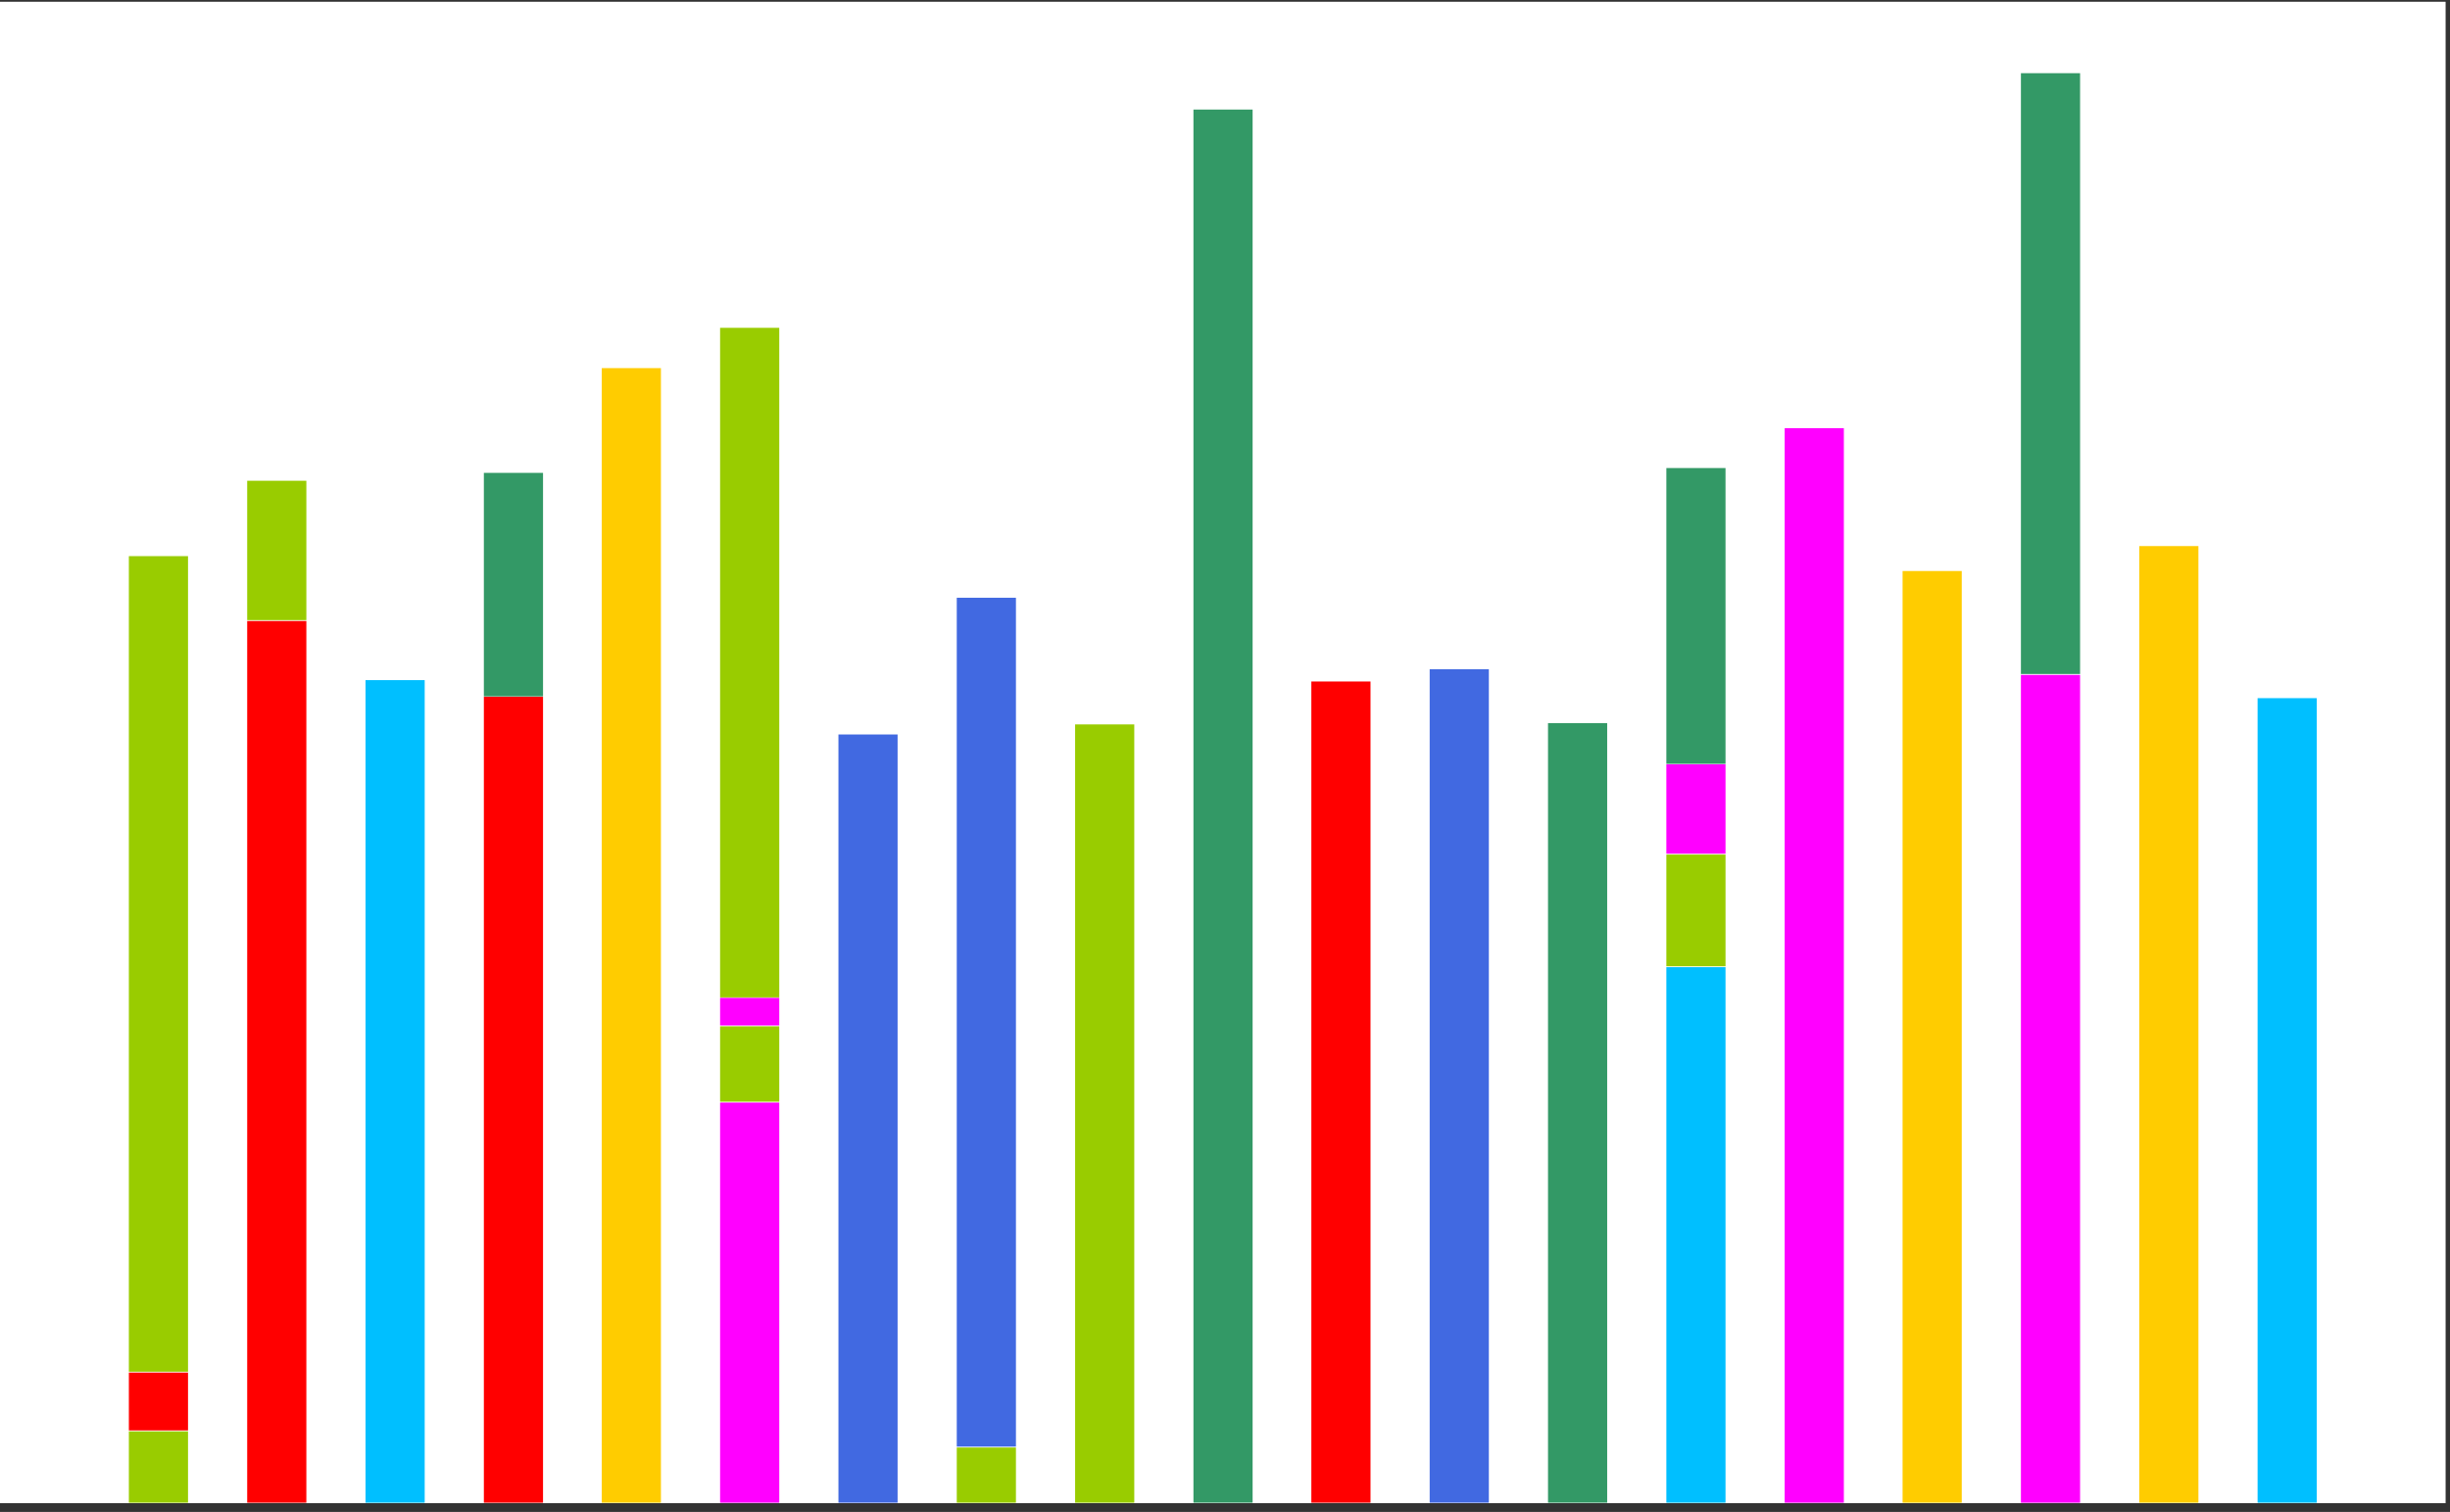 <?xml version="1.0" encoding="utf-8"?>
<!-- Generator: Adobe Illustrator 24.2.0, SVG Export Plug-In . SVG Version: 6.00 Build 0)  -->
<svg version="1.1" id="图层_1" xmlns="http://www.w3.org/2000/svg" xmlns:xlink="http://www.w3.org/1999/xlink" x="0px" y="0px"
	 viewBox="0 0 559 345" style="enable-background:new 0 0 559 345;" xml:space="preserve">
<rect x="0" y="0" width="559" height="345" fill="#333333" stroke="none"/>
<style type="text/css">
	.st0{fill:#FFFFFF;}
	.st1{clip-path:url(#SVGID_2_);fill:none;}
	.st2{clip-path:url(#SVGID_4_);fill:none;}
	.st3{clip-path:url(#SVGID_6_);fill:none;}
	.st4{clip-path:url(#SVGID_8_);fill:none;}
	.st5{clip-path:url(#SVGID_10_);fill:none;}
	.st6{clip-path:url(#SVGID_12_);fill:none;}
	.st7{clip-path:url(#SVGID_14_);fill:none;}
	.st8{clip-path:url(#SVGID_16_);fill:none;}
	.st9{clip-path:url(#SVGID_18_);fill:none;}
	.st10{clip-path:url(#SVGID_20_);fill:none;}
	.st11{clip-path:url(#SVGID_22_);fill:none;}
	.st12{clip-path:url(#SVGID_24_);fill:none;}
	.st13{clip-path:url(#SVGID_26_);fill:none;}
	.st14{clip-path:url(#SVGID_28_);fill:none;}
	.st15{clip-path:url(#SVGID_30_);fill:none;}
	.st16{clip-path:url(#SVGID_32_);fill:none;}
	.st17{clip-path:url(#SVGID_34_);fill:none;}
	.st18{clip-path:url(#SVGID_36_);fill:none;}
	.st19{clip-path:url(#SVGID_38_);fill:none;}
	.st20{clip-path:url(#SVGID_40_);fill:#99CC00;}
	.st21{clip-path:url(#SVGID_42_);fill:#FF0000;}
	.st22{clip-path:url(#SVGID_44_);fill:#99CC00;}
	.st23{clip-path:url(#SVGID_46_);fill:#FF0000;}
	.st24{clip-path:url(#SVGID_48_);fill:#99CC00;}
	.st25{clip-path:url(#SVGID_50_);fill:#00BFFF;}
	.st26{clip-path:url(#SVGID_52_);fill:#FF0000;}
	.st27{clip-path:url(#SVGID_54_);fill:#339966;}
	.st28{clip-path:url(#SVGID_56_);fill:#FFCC00;}
	.st29{clip-path:url(#SVGID_58_);fill:#FF00FF;}
	.st30{clip-path:url(#SVGID_60_);fill:#99CC00;}
	.st31{clip-path:url(#SVGID_62_);fill:#FF00FF;}
	.st32{clip-path:url(#SVGID_64_);fill:#99CC00;}
	.st33{clip-path:url(#SVGID_66_);fill:#4169E1;}
	.st34{clip-path:url(#SVGID_68_);fill:#99CC00;}
	.st35{clip-path:url(#SVGID_70_);fill:#4169E1;}
	.st36{clip-path:url(#SVGID_72_);fill:#99CC00;}
	.st37{clip-path:url(#SVGID_74_);fill:#339966;}
	.st38{clip-path:url(#SVGID_76_);fill:#FF0000;}
	.st39{clip-path:url(#SVGID_78_);fill:#4169E1;}
	.st40{clip-path:url(#SVGID_80_);fill:#339966;}
	.st41{clip-path:url(#SVGID_82_);fill:#00BFFF;}
	.st42{clip-path:url(#SVGID_84_);fill:#99CC00;}
	.st43{clip-path:url(#SVGID_86_);fill:#FF00FF;}
	.st44{clip-path:url(#SVGID_88_);fill:#339966;}
	.st45{clip-path:url(#SVGID_90_);fill:#FF00FF;}
	.st46{clip-path:url(#SVGID_92_);fill:#FFCC00;}
	.st47{clip-path:url(#SVGID_94_);fill:#FF00FF;}
	.st48{clip-path:url(#SVGID_96_);fill:#339966;}
	.st49{clip-path:url(#SVGID_98_);fill:#FFCC00;}
	.st50{clip-path:url(#SVGID_100_);fill:#00BFFF;}
</style>
<g id="axes_1">
	<g id="patch_2">
		<path class="st0" d="M0,343h558V0.4H0V343z"/>
	</g>
	<g id="patch_3">
		<g>
			<g>
				<defs>
					<rect id="SVGID_1_" y="0.4" width="558" height="342.6"/>
				</defs>
				<clipPath id="SVGID_2_">
					<use xlink:href="#SVGID_1_"  style="overflow:visible;"/>
				</clipPath>
				<path class="st1" d="M25.4,343H47v-1.5H25.4V343z"/>
			</g>
		</g>
	</g>
	<g id="patch_4">
		<g>
			<g>
				<defs>
					<rect id="SVGID_3_" y="0.4" width="558" height="342.6"/>
				</defs>
				<clipPath id="SVGID_4_">
					<use xlink:href="#SVGID_3_"  style="overflow:visible;"/>
				</clipPath>
				<path class="st2" d="M52.3,343h21.6v-1.5H52.3V343z"/>
			</g>
		</g>
	</g>
	<g id="patch_5">
		<g>
			<g>
				<defs>
					<rect id="SVGID_5_" y="0.4" width="558" height="342.6"/>
				</defs>
				<clipPath id="SVGID_6_">
					<use xlink:href="#SVGID_5_"  style="overflow:visible;"/>
				</clipPath>
				<path class="st3" d="M79.3,343h21.6v-1.5H79.3V343z"/>
			</g>
		</g>
	</g>
	<g id="patch_6">
		<g>
			<g>
				<defs>
					<rect id="SVGID_7_" y="0.4" width="558" height="342.6"/>
				</defs>
				<clipPath id="SVGID_8_">
					<use xlink:href="#SVGID_7_"  style="overflow:visible;"/>
				</clipPath>
				<path class="st4" d="M106.3,343h21.6v-1.5h-21.6V343z"/>
			</g>
		</g>
	</g>
	<g id="patch_7">
		<g>
			<g>
				<defs>
					<rect id="SVGID_9_" y="0.4" width="558" height="342.6"/>
				</defs>
				<clipPath id="SVGID_10_">
					<use xlink:href="#SVGID_9_"  style="overflow:visible;"/>
				</clipPath>
				<path class="st5" d="M133.3,343h21.6v-1.5h-21.6V343z"/>
			</g>
		</g>
	</g>
	<g id="patch_8">
		<g>
			<g>
				<defs>
					<rect id="SVGID_11_" y="0.4" width="558" height="342.6"/>
				</defs>
				<clipPath id="SVGID_12_">
					<use xlink:href="#SVGID_11_"  style="overflow:visible;"/>
				</clipPath>
				<path class="st6" d="M160.3,343h21.6v-1.5h-21.6V343z"/>
			</g>
		</g>
	</g>
	<g id="patch_9">
		<g>
			<g>
				<defs>
					<rect id="SVGID_13_" y="0.4" width="558" height="342.6"/>
				</defs>
				<clipPath id="SVGID_14_">
					<use xlink:href="#SVGID_13_"  style="overflow:visible;"/>
				</clipPath>
				<path class="st7" d="M187.3,343h21.6v-1.5h-21.6V343z"/>
			</g>
		</g>
	</g>
	<g id="patch_10">
		<g>
			<g>
				<defs>
					<rect id="SVGID_15_" y="0.4" width="558" height="342.6"/>
				</defs>
				<clipPath id="SVGID_16_">
					<use xlink:href="#SVGID_15_"  style="overflow:visible;"/>
				</clipPath>
				<path class="st8" d="M214.2,343h21.6v-1.5h-21.6V343z"/>
			</g>
		</g>
	</g>
	<g id="patch_11">
		<g>
			<g>
				<defs>
					<rect id="SVGID_17_" y="0.4" width="558" height="342.6"/>
				</defs>
				<clipPath id="SVGID_18_">
					<use xlink:href="#SVGID_17_"  style="overflow:visible;"/>
				</clipPath>
				<path class="st9" d="M241.2,343h21.6v-1.5h-21.6V343z"/>
			</g>
		</g>
	</g>
	<g id="patch_12">
		<g>
			<g>
				<defs>
					<rect id="SVGID_19_" y="0.4" width="558" height="342.6"/>
				</defs>
				<clipPath id="SVGID_20_">
					<use xlink:href="#SVGID_19_"  style="overflow:visible;"/>
				</clipPath>
				<path class="st10" d="M268.2,343h21.6v-1.5h-21.6V343z"/>
			</g>
		</g>
	</g>
	<g id="patch_13">
		<g>
			<g>
				<defs>
					<rect id="SVGID_21_" y="0.4" width="558" height="342.6"/>
				</defs>
				<clipPath id="SVGID_22_">
					<use xlink:href="#SVGID_21_"  style="overflow:visible;"/>
				</clipPath>
				<path class="st11" d="M295.2,343h21.6v-1.5h-21.6V343z"/>
			</g>
		</g>
	</g>
	<g id="patch_14">
		<g>
			<g>
				<defs>
					<rect id="SVGID_23_" y="0.4" width="558" height="342.6"/>
				</defs>
				<clipPath id="SVGID_24_">
					<use xlink:href="#SVGID_23_"  style="overflow:visible;"/>
				</clipPath>
				<path class="st12" d="M322.2,343h21.6v-1.5h-21.6V343z"/>
			</g>
		</g>
	</g>
	<g id="patch_15">
		<g>
			<g>
				<defs>
					<rect id="SVGID_25_" y="0.4" width="558" height="342.6"/>
				</defs>
				<clipPath id="SVGID_26_">
					<use xlink:href="#SVGID_25_"  style="overflow:visible;"/>
				</clipPath>
				<path class="st13" d="M349.2,343h21.6v-1.5h-21.6L349.2,343L349.2,343z"/>
			</g>
		</g>
	</g>
	<g id="patch_16">
		<g>
			<g>
				<defs>
					<rect id="SVGID_27_" y="0.4" width="558" height="342.6"/>
				</defs>
				<clipPath id="SVGID_28_">
					<use xlink:href="#SVGID_27_"  style="overflow:visible;"/>
				</clipPath>
				<path class="st14" d="M376.1,343h21.6v-1.5h-21.6V343z"/>
			</g>
		</g>
	</g>
	<g id="patch_17">
		<g>
			<g>
				<defs>
					<rect id="SVGID_29_" y="0.4" width="558" height="342.6"/>
				</defs>
				<clipPath id="SVGID_30_">
					<use xlink:href="#SVGID_29_"  style="overflow:visible;"/>
				</clipPath>
				<path class="st15" d="M403.1,343h21.6v-1.5h-21.6V343z"/>
			</g>
		</g>
	</g>
	<g id="patch_18">
		<g>
			<g>
				<defs>
					<rect id="SVGID_31_" y="0.4" width="558" height="342.6"/>
				</defs>
				<clipPath id="SVGID_32_">
					<use xlink:href="#SVGID_31_"  style="overflow:visible;"/>
				</clipPath>
				<path class="st16" d="M430.1,343h21.6v-1.5h-21.6V343z"/>
			</g>
		</g>
	</g>
	<g id="patch_19">
		<g>
			<g>
				<defs>
					<rect id="SVGID_33_" y="0.4" width="558" height="342.6"/>
				</defs>
				<clipPath id="SVGID_34_">
					<use xlink:href="#SVGID_33_"  style="overflow:visible;"/>
				</clipPath>
				<path class="st17" d="M457.1,343h21.6v-1.5h-21.6V343z"/>
			</g>
		</g>
	</g>
	<g id="patch_20">
		<g>
			<g>
				<defs>
					<rect id="SVGID_35_" y="0.4" width="558" height="342.6"/>
				</defs>
				<clipPath id="SVGID_36_">
					<use xlink:href="#SVGID_35_"  style="overflow:visible;"/>
				</clipPath>
				<path class="st18" d="M484.1,343h21.6v-1.5h-21.6V343z"/>
			</g>
		</g>
	</g>
	<g id="patch_21">
		<g>
			<g>
				<defs>
					<rect id="SVGID_37_" y="0.4" width="558" height="342.6"/>
				</defs>
				<clipPath id="SVGID_38_">
					<use xlink:href="#SVGID_37_"  style="overflow:visible;"/>
				</clipPath>
				<path class="st19" d="M511.1,343h21.6v-1.5h-21.6V343z"/>
			</g>
		</g>
	</g>
	<g id="patch_22">
		<g>
			<g>
				<defs>
					<rect id="SVGID_39_" y="0.4" width="558" height="342.6"/>
				</defs>
				<clipPath id="SVGID_40_">
					<use xlink:href="#SVGID_39_"  style="overflow:visible;"/>
				</clipPath>
				<path class="st20" d="M29.4,342.9h13.5v-16.3H29.4V342.9z"/>
			</g>
		</g>
	</g>
	<g id="patch_23">
		<g>
			<g>
				<defs>
					<rect id="SVGID_41_" y="0.4" width="558" height="342.6"/>
				</defs>
				<clipPath id="SVGID_42_">
					<use xlink:href="#SVGID_41_"  style="overflow:visible;"/>
				</clipPath>
				<path class="st21" d="M29.4,326.4h13.5v-13.2H29.4V326.4z"/>
			</g>
		</g>
	</g>
	<g id="patch_24">
		<g>
			<g>
				<defs>
					<rect id="SVGID_43_" y="0.4" width="558" height="342.6"/>
				</defs>
				<clipPath id="SVGID_44_">
					<use xlink:href="#SVGID_43_"  style="overflow:visible;"/>
				</clipPath>
				<path class="st22" d="M29.4,313h13.5V126.9H29.4V313z"/>
			</g>
		</g>
	</g>
	<g id="patch_25">
		<g>
			<g>
				<defs>
					<rect id="SVGID_45_" y="0.4" width="558" height="342.6"/>
				</defs>
				<clipPath id="SVGID_46_">
					<use xlink:href="#SVGID_45_"  style="overflow:visible;"/>
				</clipPath>
				<path class="st23" d="M56.4,342.9h13.5V141.7H56.4V342.9z"/>
			</g>
		</g>
	</g>
	<g id="patch_26">
		<g>
			<g>
				<defs>
					<rect id="SVGID_47_" y="0.4" width="558" height="342.6"/>
				</defs>
				<clipPath id="SVGID_48_">
					<use xlink:href="#SVGID_47_"  style="overflow:visible;"/>
				</clipPath>
				<path class="st24" d="M56.4,141.5h13.5v-31.8H56.4V141.5z"/>
			</g>
		</g>
	</g>
	<g id="patch_27">
		<g>
			<g>
				<defs>
					<rect id="SVGID_49_" y="0.4" width="558" height="342.6"/>
				</defs>
				<clipPath id="SVGID_50_">
					<use xlink:href="#SVGID_49_"  style="overflow:visible;"/>
				</clipPath>
				<path class="st25" d="M83.4,342.9h13.5V155.2H83.4V342.9z"/>
			</g>
		</g>
	</g>
	<g id="patch_28">
		<g>
			<g>
				<defs>
					<rect id="SVGID_51_" y="0.4" width="558" height="342.6"/>
				</defs>
				<clipPath id="SVGID_52_">
					<use xlink:href="#SVGID_51_"  style="overflow:visible;"/>
				</clipPath>
				<path class="st26" d="M110.4,342.9h13.5V159h-13.5V342.9z"/>
			</g>
		</g>
	</g>
	<g id="patch_29">
		<g>
			<g>
				<defs>
					<rect id="SVGID_53_" y="0.4" width="558" height="342.6"/>
				</defs>
				<clipPath id="SVGID_54_">
					<use xlink:href="#SVGID_53_"  style="overflow:visible;"/>
				</clipPath>
				<path class="st27" d="M110.4,158.9h13.5v-51h-13.5V158.9z"/>
			</g>
		</g>
	</g>
	<g id="patch_30">
		<g>
			<g>
				<defs>
					<rect id="SVGID_55_" y="0.4" width="558" height="342.6"/>
				</defs>
				<clipPath id="SVGID_56_">
					<use xlink:href="#SVGID_55_"  style="overflow:visible;"/>
				</clipPath>
				<path class="st28" d="M137.3,342.9h13.5V84h-13.5V342.9z"/>
			</g>
		</g>
	</g>
	<g id="patch_31">
		<g>
			<g>
				<defs>
					<rect id="SVGID_57_" y="0.4" width="558" height="342.6"/>
				</defs>
				<clipPath id="SVGID_58_">
					<use xlink:href="#SVGID_57_"  style="overflow:visible;"/>
				</clipPath>
				<path class="st29" d="M164.3,342.9h13.5v-91.3h-13.5V342.9z"/>
			</g>
		</g>
	</g>
	<g id="patch_32">
		<g>
			<g>
				<defs>
					<rect id="SVGID_59_" y="0.4" width="558" height="342.6"/>
				</defs>
				<clipPath id="SVGID_60_">
					<use xlink:href="#SVGID_59_"  style="overflow:visible;"/>
				</clipPath>
				<path class="st30" d="M164.3,251.4h13.5v-17.2h-13.5V251.4z"/>
			</g>
		</g>
	</g>
	<g id="patch_33">
		<g>
			<g>
				<defs>
					<rect id="SVGID_61_" y="0.4" width="558" height="342.6"/>
				</defs>
				<clipPath id="SVGID_62_">
					<use xlink:href="#SVGID_61_"  style="overflow:visible;"/>
				</clipPath>
				<path class="st31" d="M164.3,234h13.5v-6.3h-13.5V234z"/>
			</g>
		</g>
	</g>
	<g id="patch_34">
		<g>
			<g>
				<defs>
					<rect id="SVGID_63_" y="0.4" width="558" height="342.6"/>
				</defs>
				<clipPath id="SVGID_64_">
					<use xlink:href="#SVGID_63_"  style="overflow:visible;"/>
				</clipPath>
				<path class="st32" d="M164.3,227.6h13.5V74.8h-13.5V227.6z"/>
			</g>
		</g>
	</g>
	<g id="patch_35">
		<g>
			<g>
				<defs>
					<rect id="SVGID_65_" y="0.4" width="558" height="342.6"/>
				</defs>
				<clipPath id="SVGID_66_">
					<use xlink:href="#SVGID_65_"  style="overflow:visible;"/>
				</clipPath>
				<path class="st33" d="M191.3,342.9h13.5V167.6h-13.5V342.9z"/>
			</g>
		</g>
	</g>
	<g id="patch_36">
		<g>
			<g>
				<defs>
					<rect id="SVGID_67_" y="0.4" width="558" height="342.6"/>
				</defs>
				<clipPath id="SVGID_68_">
					<use xlink:href="#SVGID_67_"  style="overflow:visible;"/>
				</clipPath>
				<path class="st34" d="M218.3,342.9h13.5v-12.6h-13.5V342.9z"/>
			</g>
		</g>
	</g>
	<g id="patch_37">
		<g>
			<g>
				<defs>
					<rect id="SVGID_69_" y="0.4" width="558" height="342.6"/>
				</defs>
				<clipPath id="SVGID_70_">
					<use xlink:href="#SVGID_69_"  style="overflow:visible;"/>
				</clipPath>
				<path class="st35" d="M218.3,330.1h13.5V136.4h-13.5V330.1z"/>
			</g>
		</g>
	</g>
	<g id="patch_38">
		<g>
			<g>
				<defs>
					<rect id="SVGID_71_" y="0.4" width="558" height="342.6"/>
				</defs>
				<clipPath id="SVGID_72_">
					<use xlink:href="#SVGID_71_"  style="overflow:visible;"/>
				</clipPath>
				<path class="st36" d="M245.3,342.9h13.5V165.3h-13.5V342.9z"/>
			</g>
		</g>
	</g>
	<g id="patch_39">
		<g>
			<g>
				<defs>
					<rect id="SVGID_73_" y="0.4" width="558" height="342.6"/>
				</defs>
				<clipPath id="SVGID_74_">
					<use xlink:href="#SVGID_73_"  style="overflow:visible;"/>
				</clipPath>
				<path class="st37" d="M272.3,342.9h13.5V25h-13.5V342.9z"/>
			</g>
		</g>
	</g>
	<g id="patch_40">
		<g>
			<g>
				<defs>
					<rect id="SVGID_75_" y="0.4" width="558" height="342.6"/>
				</defs>
				<clipPath id="SVGID_76_">
					<use xlink:href="#SVGID_75_"  style="overflow:visible;"/>
				</clipPath>
				<path class="st38" d="M299.2,342.9h13.5V155.5h-13.5V342.9z"/>
			</g>
		</g>
	</g>
	<g id="patch_41">
		<g>
			<g>
				<defs>
					<rect id="SVGID_77_" y="0.4" width="558" height="342.6"/>
				</defs>
				<clipPath id="SVGID_78_">
					<use xlink:href="#SVGID_77_"  style="overflow:visible;"/>
				</clipPath>
				<path class="st39" d="M326.2,342.9h13.5V152.7h-13.5V342.9z"/>
			</g>
		</g>
	</g>
	<g id="patch_42">
		<g>
			<g>
				<defs>
					<rect id="SVGID_79_" y="0.4" width="558" height="342.6"/>
				</defs>
				<clipPath id="SVGID_80_">
					<use xlink:href="#SVGID_79_"  style="overflow:visible;"/>
				</clipPath>
				<path class="st40" d="M353.2,342.9h13.5V165h-13.5V342.9z"/>
			</g>
		</g>
	</g>
	<g id="patch_43">
		<g>
			<g>
				<defs>
					<rect id="SVGID_81_" y="0.4" width="558" height="342.6"/>
				</defs>
				<clipPath id="SVGID_82_">
					<use xlink:href="#SVGID_81_"  style="overflow:visible;"/>
				</clipPath>
				<path class="st41" d="M380.2,342.9h13.5V220.7h-13.5V342.9z"/>
			</g>
		</g>
	</g>
	<g id="patch_44">
		<g>
			<g>
				<defs>
					<rect id="SVGID_83_" y="0.4" width="558" height="342.6"/>
				</defs>
				<clipPath id="SVGID_84_">
					<use xlink:href="#SVGID_83_"  style="overflow:visible;"/>
				</clipPath>
				<path class="st42" d="M380.2,220.5h13.5V195h-13.5V220.5z"/>
			</g>
		</g>
	</g>
	<g id="patch_45">
		<g>
			<g>
				<defs>
					<rect id="SVGID_85_" y="0.4" width="558" height="342.6"/>
				</defs>
				<clipPath id="SVGID_86_">
					<use xlink:href="#SVGID_85_"  style="overflow:visible;"/>
				</clipPath>
				<path class="st43" d="M380.2,194.8h13.5v-20.4h-13.5V194.8z"/>
			</g>
		</g>
	</g>
	<g id="patch_46">
		<g>
			<g>
				<defs>
					<rect id="SVGID_87_" y="0.4" width="558" height="342.6"/>
				</defs>
				<clipPath id="SVGID_88_">
					<use xlink:href="#SVGID_87_"  style="overflow:visible;"/>
				</clipPath>
				<path class="st44" d="M380.2,174.3h13.5v-67.5h-13.5V174.3z"/>
			</g>
		</g>
	</g>
	<g id="patch_47">
		<g>
			<g>
				<defs>
					<rect id="SVGID_89_" y="0.4" width="558" height="342.6"/>
				</defs>
				<clipPath id="SVGID_90_">
					<use xlink:href="#SVGID_89_"  style="overflow:visible;"/>
				</clipPath>
				<path class="st45" d="M407.2,342.9h13.5V97.7h-13.5V342.9z"/>
			</g>
		</g>
	</g>
	<g id="patch_48">
		<g>
			<g>
				<defs>
					<rect id="SVGID_91_" y="0.4" width="558" height="342.6"/>
				</defs>
				<clipPath id="SVGID_92_">
					<use xlink:href="#SVGID_91_"  style="overflow:visible;"/>
				</clipPath>
				<path class="st46" d="M434.1,342.9h13.5V130.3h-13.5V342.9z"/>
			</g>
		</g>
	</g>
	<g id="patch_49">
		<g>
			<g>
				<defs>
					<rect id="SVGID_93_" y="0.4" width="558" height="342.6"/>
				</defs>
				<clipPath id="SVGID_94_">
					<use xlink:href="#SVGID_93_"  style="overflow:visible;"/>
				</clipPath>
				<path class="st47" d="M461.1,342.9h13.5V154h-13.5V342.9z"/>
			</g>
		</g>
	</g>
	<g id="patch_50">
		<g>
			<g>
				<defs>
					<rect id="SVGID_95_" y="0.4" width="558" height="342.6"/>
				</defs>
				<clipPath id="SVGID_96_">
					<use xlink:href="#SVGID_95_"  style="overflow:visible;"/>
				</clipPath>
				<path class="st48" d="M461.1,153.8h13.5V16.7h-13.5V153.8z"/>
			</g>
		</g>
	</g>
	<g id="patch_51">
		<g>
			<g>
				<defs>
					<rect id="SVGID_97_" y="0.4" width="558" height="342.6"/>
				</defs>
				<clipPath id="SVGID_98_">
					<use xlink:href="#SVGID_97_"  style="overflow:visible;"/>
				</clipPath>
				<path class="st49" d="M488.1,342.9h13.5V124.6h-13.5V342.9z"/>
			</g>
		</g>
	</g>
	<g id="patch_52">
		<g>
			<g>
				<defs>
					<rect id="SVGID_99_" y="0.4" width="558" height="342.6"/>
				</defs>
				<clipPath id="SVGID_100_">
					<use xlink:href="#SVGID_99_"  style="overflow:visible;"/>
				</clipPath>
				<path class="st50" d="M515.1,342.9h13.5V159.3h-13.5V342.9z"/>
			</g>
		</g>
	</g>
	<g id="matplotlib.axis_1">
	</g>
	<g id="matplotlib.axis_2">
	</g>
</g>
</svg>
